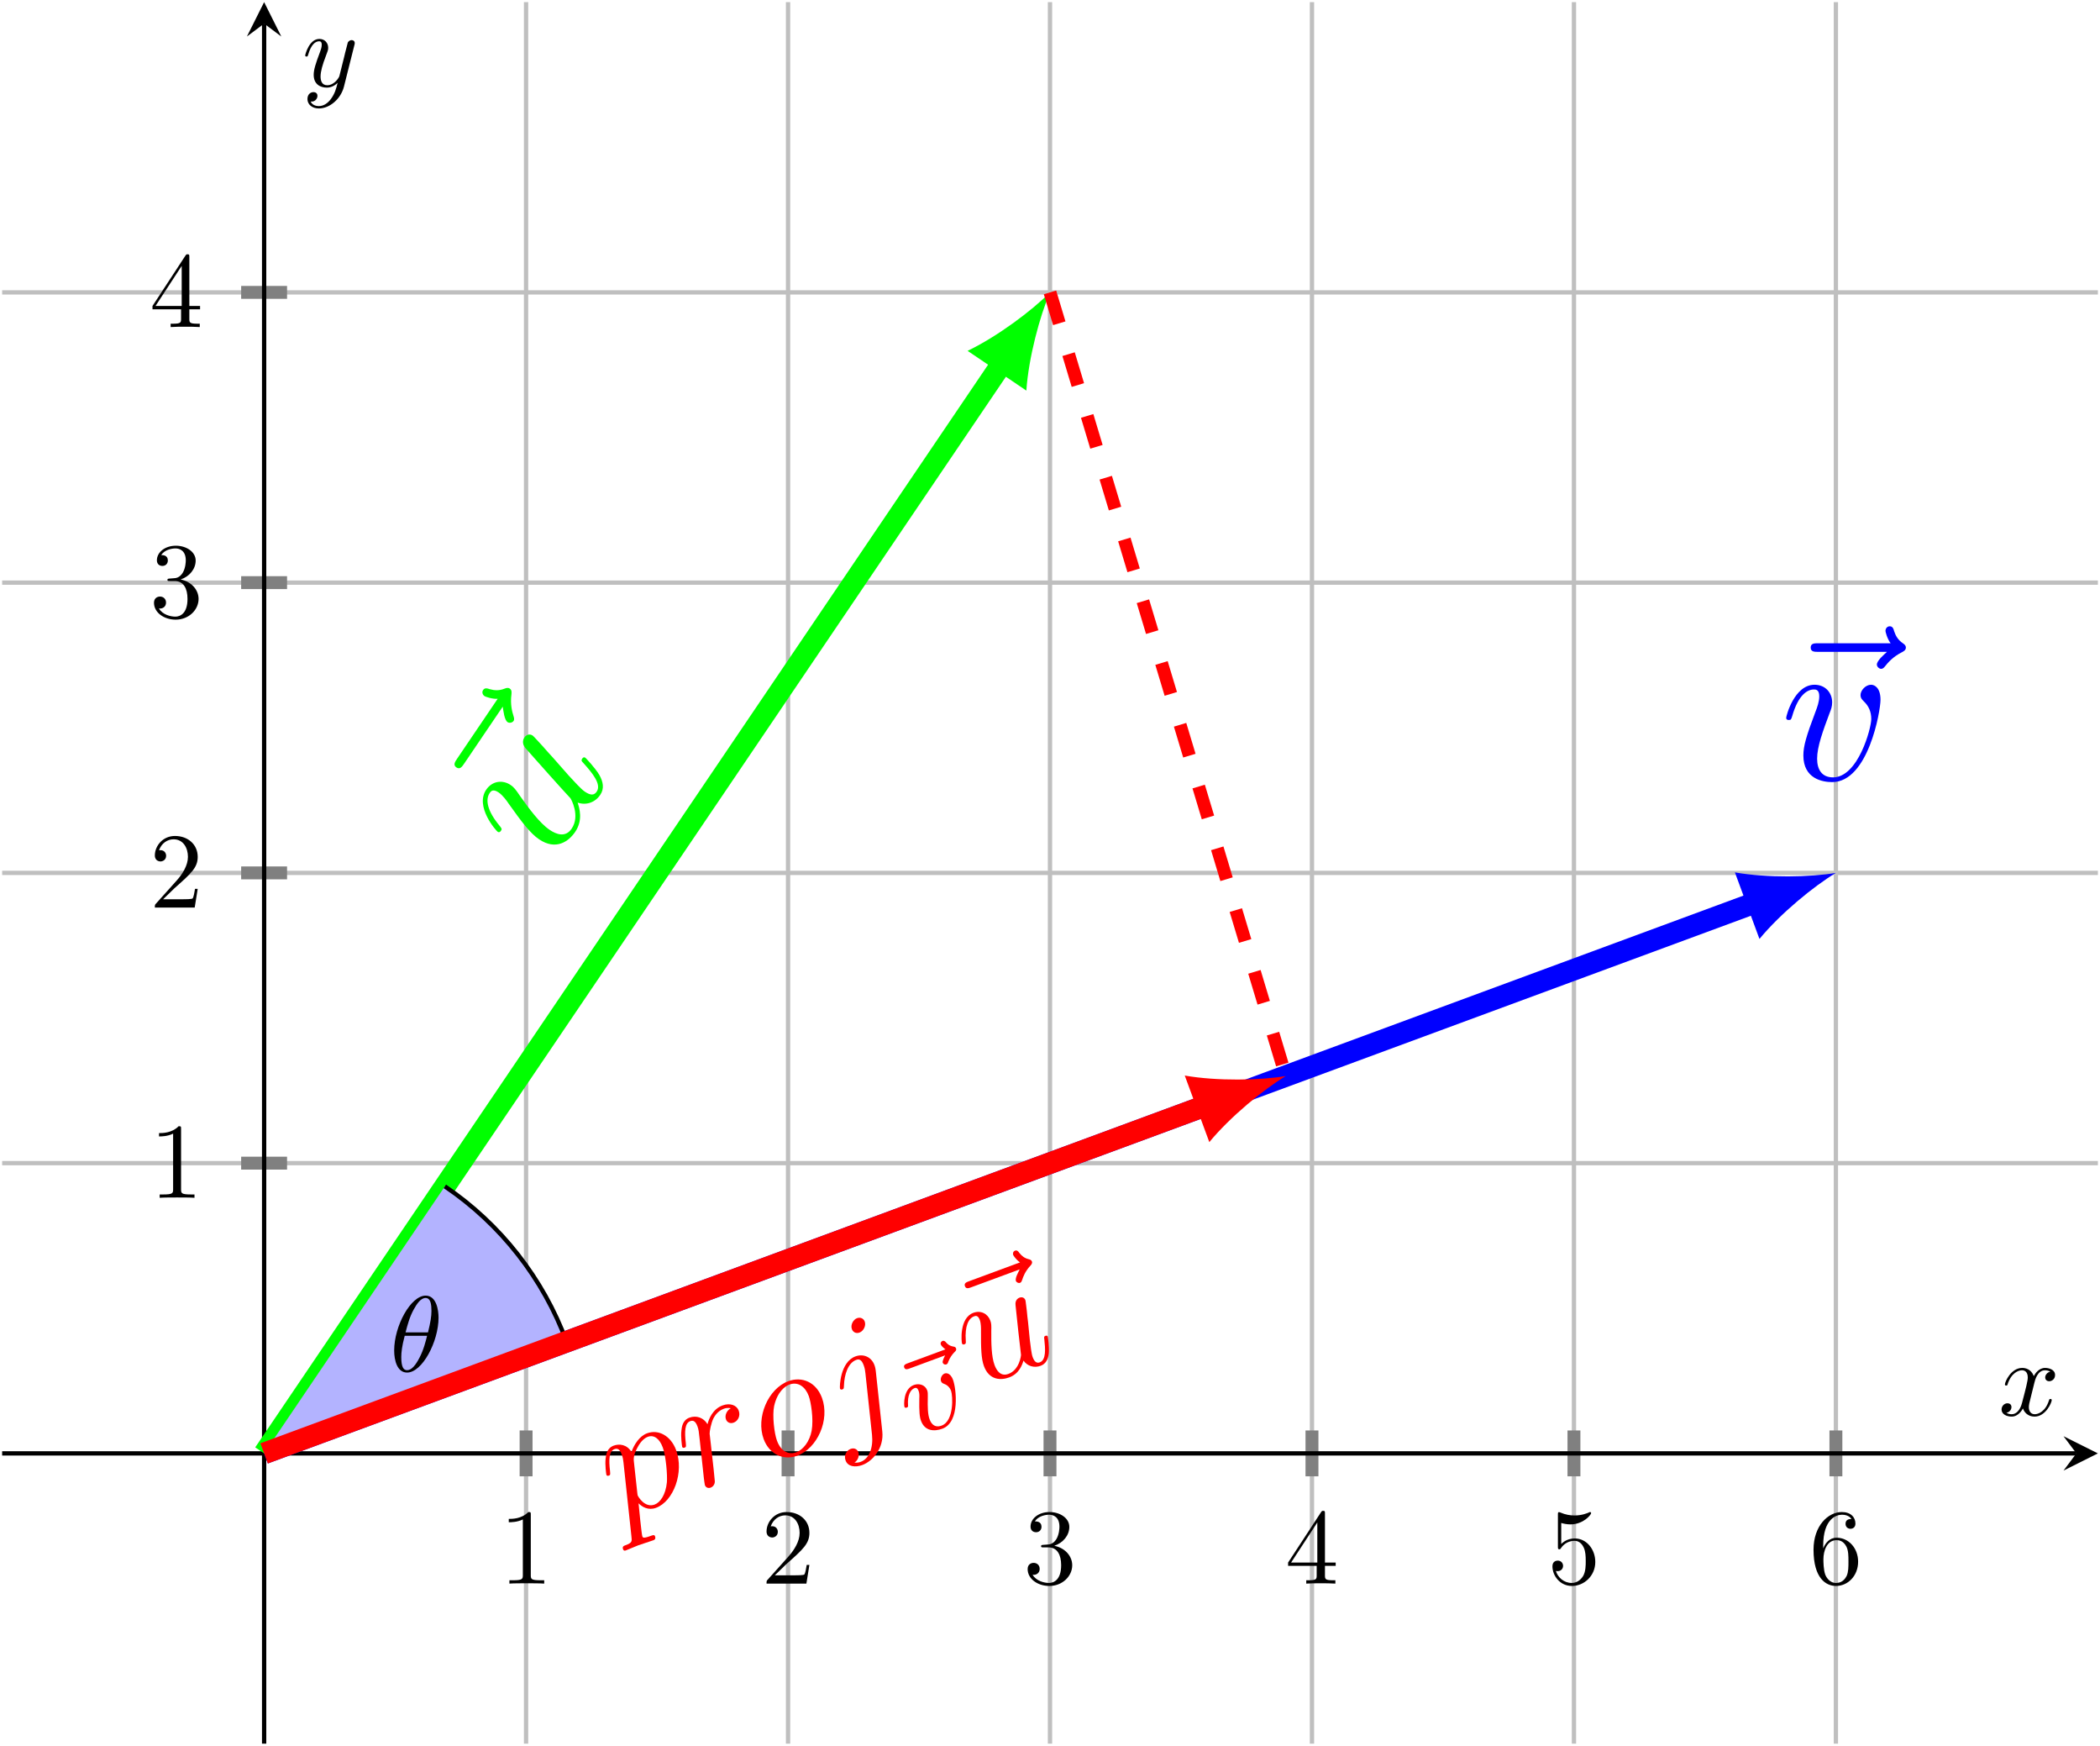 <?xml version='1.0' encoding='UTF-8'?>
<!-- This file was generated by dvisvgm 3.2.2 -->
<svg version='1.1' xmlns='http://www.w3.org/2000/svg' xmlns:xlink='http://www.w3.org/1999/xlink' width='291.998pt' height='242.68pt' viewBox='0 -161.787 194.665 161.787'>
<defs>
<clipPath id='clip1'>
<path d='M.199 .199H194.469V161.59H.199Z'/>
</clipPath>
</defs>
<g id='page1'>
<g transform='matrix(1 0 0 -1 0 0)'>
<path d='M48.766 .199V161.59M73.051 .199V161.59M97.332 .199V161.59M121.617 .199V161.59M145.902 .199V161.59M170.184 .199V161.59' stroke='#bfbfbf' fill='none' stroke-width='.399' stroke-miterlimit='10'/>
<path d='M.199 53.996H194.469M.199 80.894H194.469M.199 107.793H194.469M.199 134.691H194.469' stroke='#bfbfbf' fill='none' stroke-width='.399' stroke-miterlimit='10'/>
<path d='M48.766 24.973V29.223M73.051 24.973V29.223M97.332 24.973V29.223M121.617 24.973V29.223M145.902 24.973V29.223M170.184 24.973V29.223' stroke='#808080' fill='none' stroke-width='1.196' stroke-miterlimit='10'/>
<path d='M22.355 53.996H26.609M22.355 80.894H26.609M22.355 107.793H26.609M22.355 134.691H26.609' stroke='#808080' fill='none' stroke-width='1.196' stroke-miterlimit='10'/>
<path d='M.199 27.098H192.477' stroke='#000' fill='none' stroke-width='.399' stroke-miterlimit='10'/>
<path d='M194.469 27.098L191.282 28.691L192.477 27.098L191.282 25.504'/>
<path d='M24.484 .199V159.598' stroke='#000' fill='none' stroke-width='.399' stroke-miterlimit='10'/>
<path d='M24.484 161.59L22.887 158.403L24.484 159.598L26.078 158.403'/>
<path d='M49.203 21.404C49.203 21.643 49.203 21.663 48.974 21.663C48.356 21.026 47.48 21.026 47.161 21.026V20.717C47.361 20.717 47.948 20.717 48.466 20.976V15.818C48.466 15.459 48.436 15.34 47.54 15.34H47.221V15.031C47.57 15.061 48.436 15.061 48.834 15.061C49.233 15.061 50.099 15.061 50.447 15.031V15.34H50.129C49.233 15.34 49.203 15.449 49.203 15.818V21.404Z'/>
<path d='M71.824 15.798L72.879 16.824C74.433 18.198 75.03 18.736 75.03 19.731C75.03 20.867 74.134 21.663 72.919 21.663C71.794 21.663 71.057 20.747 71.057 19.861C71.057 19.303 71.555 19.303 71.585 19.303C71.754 19.303 72.102 19.423 72.102 19.831C72.102 20.09 71.923 20.349 71.575 20.349C71.495 20.349 71.475 20.349 71.445 20.339C71.674 20.986 72.212 21.355 72.79 21.355C73.696 21.355 74.124 20.548 74.124 19.731C74.124 18.935 73.626 18.148 73.078 17.531L71.166 15.399C71.057 15.29 71.057 15.27 71.057 15.031H74.751L75.03 16.764H74.781C74.731 16.465 74.662 16.027 74.562 15.878C74.493 15.798 73.835 15.798 73.616 15.798H71.824Z'/>
<path d='M97.73 18.536C98.547 18.805 99.124 19.502 99.124 20.289C99.124 21.106 98.248 21.663 97.292 21.663C96.286 21.663 95.529 21.066 95.529 20.309C95.529 19.98 95.748 19.791 96.037 19.791C96.346 19.791 96.545 20.01 96.545 20.299C96.545 20.797 96.077 20.797 95.928 20.797C96.236 21.285 96.894 21.414 97.252 21.414C97.66 21.414 98.208 21.195 98.208 20.299C98.208 20.179 98.188 19.602 97.929 19.164C97.63 18.686 97.292 18.656 97.043 18.646C96.963 18.636 96.724 18.616 96.655 18.616C96.575 18.606 96.505 18.596 96.505 18.497C96.505 18.387 96.575 18.387 96.744 18.387H97.182C97.999 18.387 98.367 17.71 98.367 16.734C98.367 15.379 97.68 15.091 97.242 15.091C96.814 15.091 96.067 15.26 95.718 15.848C96.067 15.798 96.376 16.017 96.376 16.395C96.376 16.754 96.107 16.953 95.818 16.953C95.579 16.953 95.26 16.814 95.26 16.375C95.26 15.469 96.186 14.812 97.272 14.812C98.487 14.812 99.393 15.718 99.393 16.734C99.393 17.55 98.766 18.327 97.73 18.536Z'/>
<path d='M122.053 16.674V15.808C122.053 15.449 122.033 15.34 121.296 15.34H121.087V15.031C121.495 15.061 122.013 15.061 122.431 15.061C122.849 15.061 123.377 15.061 123.786 15.031V15.34H123.577C122.839 15.34 122.82 15.449 122.82 15.808V16.674H123.815V16.983H122.82V21.514C122.82 21.713 122.82 21.773 122.66 21.773C122.571 21.773 122.541 21.773 122.461 21.654L119.404 16.983V16.674H122.053ZM122.112 16.983H119.683L122.112 20.697V16.983Z'/>
<path d='M147.88 17.033C147.88 18.218 147.064 19.214 145.988 19.214C145.51 19.214 145.082 19.054 144.723 18.706V20.648C144.923 20.588 145.251 20.518 145.57 20.518C146.795 20.518 147.492 21.424 147.492 21.554C147.492 21.614 147.462 21.663 147.392 21.663C147.382 21.663 147.362 21.663 147.313 21.634C147.114 21.544 146.626 21.345 145.958 21.345C145.56 21.345 145.102 21.414 144.634 21.623C144.554 21.654 144.534 21.654 144.514 21.654C144.415 21.654 144.415 21.574 144.415 21.414V18.467C144.415 18.288 144.415 18.208 144.554 18.208C144.624 18.208 144.644 18.238 144.684 18.297C144.793 18.457 145.162 18.994 145.968 18.994C146.486 18.994 146.735 18.536 146.815 18.357C146.974 17.989 146.994 17.6 146.994 17.102C146.994 16.754 146.994 16.156 146.755 15.738C146.516 15.35 146.147 15.091 145.69 15.091C144.962 15.091 144.395 15.619 144.226 16.206C144.256 16.196 144.285 16.186 144.395 16.186C144.723 16.186 144.893 16.435 144.893 16.674S144.723 17.162 144.395 17.162C144.256 17.162 143.907 17.093 143.907 16.634C143.907 15.778 144.594 14.812 145.709 14.812C146.865 14.812 147.88 15.768 147.88 17.033Z'/>
<path d='M169.006 18.297V18.536C169.006 21.056 170.241 21.414 170.749 21.414C170.988 21.414 171.406 21.355 171.626 21.016C171.476 21.016 171.078 21.016 171.078 20.568C171.078 20.259 171.317 20.11 171.536 20.11C171.695 20.11 171.994 20.199 171.994 20.588C171.994 21.185 171.556 21.663 170.729 21.663C169.454 21.663 168.11 20.379 168.11 18.178C168.11 15.519 169.265 14.812 170.192 14.812C171.297 14.812 172.243 15.748 172.243 17.063C172.243 18.327 171.357 19.283 170.251 19.283C169.574 19.283 169.206 18.775 169.006 18.297ZM170.192 15.091C169.564 15.091 169.265 15.688 169.206 15.838C169.026 16.306 169.026 17.102 169.026 17.282C169.026 18.058 169.345 19.054 170.241 19.054C170.401 19.054 170.859 19.054 171.168 18.437C171.347 18.069 171.347 17.56 171.347 17.073C171.347 16.594 171.347 16.097 171.178 15.738C170.879 15.141 170.421 15.091 170.192 15.091Z'/>
<path d='M16.784 57.158C16.784 57.398 16.784 57.417 16.555 57.417C15.937 56.78 15.061 56.78 14.742 56.78V56.471C14.942 56.471 15.529 56.471 16.047 56.73V51.572C16.047 51.213 16.017 51.094 15.121 51.094H14.802V50.785C15.151 50.815 16.017 50.815 16.415 50.815C16.814 50.815 17.68 50.815 18.028 50.785V51.094H17.71C16.814 51.094 16.784 51.203 16.784 51.572V57.158Z'/>
<path d='M15.121 78.45L16.176 79.476C17.73 80.85 18.327 81.388 18.327 82.383C18.327 83.519 17.431 84.316 16.216 84.316C15.091 84.316 14.354 83.399 14.354 82.513C14.354 81.955 14.852 81.955 14.882 81.955C15.051 81.955 15.399 82.075 15.399 82.483C15.399 82.742 15.22 83.001 14.872 83.001C14.792 83.001 14.772 83.001 14.742 82.991C14.971 83.638 15.509 84.007 16.087 84.007C16.993 84.007 17.421 83.2 17.421 82.383C17.421 81.587 16.923 80.8 16.375 80.183L14.463 78.051C14.354 77.942 14.354 77.922 14.354 77.683H18.048L18.327 79.416H18.078C18.028 79.117 17.959 78.679 17.859 78.53C17.79 78.45 17.132 78.45 16.913 78.45H15.121Z'/>
<path d='M16.744 108.086C17.561 108.355 18.138 109.052 18.138 109.839C18.138 110.656 17.262 111.214 16.306 111.214C15.3 111.214 14.543 110.616 14.543 109.859C14.543 109.53 14.762 109.341 15.051 109.341C15.36 109.341 15.559 109.56 15.559 109.849C15.559 110.347 15.091 110.347 14.942 110.347C15.25 110.835 15.908 110.964 16.266 110.964C16.674 110.964 17.222 110.745 17.222 109.849C17.222 109.729 17.202 109.152 16.943 108.714C16.644 108.236 16.306 108.206 16.057 108.196C15.977 108.186 15.738 108.166 15.668 108.166C15.589 108.156 15.519 108.146 15.519 108.047C15.519 107.937 15.589 107.937 15.758 107.937H16.196C17.013 107.937 17.381 107.26 17.381 106.284C17.381 104.929 16.694 104.641 16.256 104.641C15.828 104.641 15.081 104.81 14.732 105.398C15.081 105.348 15.39 105.567 15.39 105.945C15.39 106.304 15.121 106.503 14.832 106.503C14.593 106.503 14.274 106.364 14.274 105.925C14.274 105.019 15.2 104.362 16.286 104.362C17.501 104.362 18.407 105.268 18.407 106.284C18.407 107.1 17.78 107.877 16.744 108.086Z'/>
<path d='M16.784 133.122V132.256C16.784 131.897 16.764 131.788 16.027 131.788H15.818V131.479C16.226 131.509 16.744 131.509 17.162 131.509C17.58 131.509 18.108 131.509 18.517 131.479V131.788H18.308C17.57 131.788 17.551 131.897 17.551 132.256V133.122H18.546V133.431H17.551V137.962C17.551 138.161 17.551 138.221 17.391 138.221C17.302 138.221 17.272 138.221 17.192 138.102L14.135 133.431V133.122H16.784ZM16.843 133.431H14.414L16.843 137.145V133.431Z'/>
<path d='M24.484 27.098L162.781 78.16' stroke='#00f' fill='none' stroke-width='1.993' stroke-miterlimit='10' clip-path='url(#clip1)'/>
<path d='M170.184 80.895C167.84 80.496 163.821 80.414 160.821 80.941L163.098 74.773C165.035 77.125 168.145 79.672 170.184 80.895' fill='#00f' clip-path='url(#clip1)'/>
<path d='M174.918 101.378C174.639 101.119 173.982 100.561 173.982 100.203C173.982 100.004 174.181 99.805 174.38 99.805C174.559 99.805 174.659 99.944 174.759 100.064C174.997 100.362 175.455 100.92 176.332 101.358C176.471 101.438 176.67 101.537 176.67 101.776C176.67 101.975 176.531 102.075 176.392 102.175C175.954 102.474 175.735 102.832 175.575 103.31C175.535 103.489 175.455 103.748 175.177 103.748C174.898 103.748 174.778 103.489 174.778 103.33C174.778 103.23 174.938 102.593 175.256 102.175H168.544C168.205 102.175 167.847 102.175 167.847 101.776S168.205 101.378 168.544 101.378H174.918Z' fill='#00f' clip-path='url(#clip1)'/>
<path d='M174.319 96.936C174.319 98.012 173.801 98.33 173.442 98.33C172.945 98.33 172.466 97.813 172.466 97.374C172.466 97.116 172.566 96.996 172.785 96.777C173.203 96.379 173.462 95.861 173.462 95.144C173.462 94.307 172.247 89.746 169.917 89.746C168.901 89.746 168.443 90.443 168.443 91.479C168.443 92.594 168.981 94.048 169.598 95.701C169.738 96.04 169.837 96.319 169.837 96.697C169.837 97.594 169.2 98.33 168.204 98.33C166.332 98.33 165.575 95.443 165.575 95.263C165.575 95.064 165.774 95.064 165.814 95.064C166.013 95.064 166.033 95.104 166.133 95.423C166.71 97.434 167.567 97.892 168.144 97.892C168.304 97.892 168.642 97.892 168.642 97.255C168.642 96.757 168.443 96.219 168.304 95.861C167.427 93.55 167.168 92.634 167.168 91.778C167.168 89.627 168.921 89.308 169.837 89.308C173.184 89.308 174.319 95.901 174.319 96.936Z' fill='#00f' clip-path='url(#clip1)'/>
<path d='M24.484 27.098L92.91 128.156' stroke='#0f0' fill='none' stroke-width='1.993' stroke-miterlimit='10' clip-path='url(#clip1)'/>
<path d='M97.332 134.691C95.66 133 92.441 130.593 89.695 129.273L95.141 125.589C95.344 128.625 96.387 132.507 97.332 134.691' fill='#0f0' clip-path='url(#clip1)'/>
<path d='M46.602 96.299C46.66 95.923 46.753 95.067 47.049 94.866C47.214 94.754 47.491 94.807 47.603 94.972C47.703 95.12 47.643 95.281 47.601 95.431C47.487 95.796 47.282 96.488 47.411 97.459C47.423 97.62 47.452 97.84 47.254 97.974C47.089 98.086 46.928 98.026 46.768 97.967C46.275 97.771 45.855 97.791 45.37 97.927C45.2 97.994 44.94 98.074 44.784 97.843C44.628 97.612 44.775 97.368 44.907 97.278C44.99 97.223 45.607 96.997 46.132 97.027L42.368 91.469C42.179 91.188 41.977 90.892 42.307 90.668C42.637 90.445 42.838 90.742 43.028 91.022L46.602 96.299Z' fill='#0f0' clip-path='url(#clip1)'/>
<path d='M53.544 87.408C54.343 87.132 55.163 87.418 55.643 88.128C56.034 88.705 55.911 89.341 55.562 89.962C55.158 90.645 54.297 91.54 54.264 91.563C54.1 91.674 53.999 91.526 53.966 91.476C53.854 91.311 53.909 91.25 54.106 91.044C54.873 90.188 55.782 89.115 55.313 88.423C55.079 88.076 54.753 88.057 54.209 88.425C53.846 88.671 53.205 89.393 52.717 89.916L51.249 91.584C51.035 91.801 50.52 92.39 50.317 92.624C49.993 92.963 49.478 93.552 49.379 93.619C49.082 93.82 48.778 93.69 48.61 93.443C48.554 93.36 48.281 92.92 48.752 92.408C49.744 91.28 52.138 88.6 52.878 87.811C52.933 87.749 53.806 86.196 52.991 84.992C52.41 84.135 51.556 84.472 50.946 84.885C50.023 85.511 49.033 86.855 48.185 88.054C47.824 88.587 47.649 88.826 47.336 89.038C46.594 89.54 45.626 89.426 45.068 88.601C44.007 87.034 45.985 84.805 46.133 84.704C46.298 84.593 46.41 84.758 46.432 84.791C46.544 84.956 46.522 84.994 46.314 85.256C45.159 86.64 44.973 87.679 45.397 88.306C45.497 88.454 45.693 88.707 46.221 88.35C46.616 88.082 46.972 87.577 47.152 87.31C48.372 85.594 49.16 84.556 49.968 84.009C51.534 82.948 52.717 83.807 53.32 84.697C54.057 85.786 53.717 86.882 53.544 87.408Z' fill='#0f0' clip-path='url(#clip1)'/>
<path d='M24.484 27.098L52.52 37.449C50.355 43.309 46.41 48.344 41.238 51.844Z' fill='#b3b3ff' clip-path='url(#clip1)'/>
<path d='M52.52 37.449C50.355 43.309 46.41 48.344 41.238 51.844' stroke='#000' fill='none' stroke-width='.399' stroke-miterlimit='10' clip-path='url(#clip1)'/>
<path d='M40.652 39.677C40.652 40.335 40.473 41.719 39.457 41.719C38.073 41.719 36.539 38.911 36.539 36.63C36.539 35.694 36.828 34.588 37.734 34.588C39.139 34.588 40.652 37.446 40.652 39.677ZM37.595 38.313C37.764 38.95 37.963 39.747 38.362 40.454C38.631 40.942 38.999 41.5 39.447 41.5C39.935 41.5 39.995 40.862 39.995 40.295C39.995 39.807 39.915 39.299 39.676 38.313H37.595ZM39.587 37.994C39.477 37.536 39.268 36.69 38.889 35.973C38.541 35.296 38.163 34.808 37.734 34.808C37.406 34.808 37.197 35.096 37.197 36.022C37.197 36.441 37.256 37.018 37.515 37.994H39.587Z' clip-path='url(#clip1)'/>
<path d='M97.332 134.691L119.188 62.066' stroke='#f00' fill='none' stroke-width='1.196' stroke-miterlimit='10' stroke-dasharray='2.989 2.989' clip-path='url(#clip1)'/>
<path d='M24.484 27.098L111.785 59.332' stroke='#f00' fill='none' stroke-width='1.993' stroke-miterlimit='10' clip-path='url(#clip1)'/>
<path d='M119.187 62.066C116.844 61.668 112.824 61.586 109.824 62.113L112.101 55.945C114.039 58.293 117.148 60.844 119.187 62.066' fill='#f00' clip-path='url(#clip1)'/>
<path d='M58.528 19.442C58.592 18.925 58.6 18.816 57.983 18.588C57.815 18.526 57.661 18.469 57.759 18.203C57.801 18.091 57.891 18.061 58.003 18.102C58.382 18.242 58.773 18.434 59.165 18.579C59.627 18.75 60.119 18.883 60.568 19.049C60.638 19.075 60.82 19.142 60.717 19.422C60.66 19.576 60.52 19.525 60.323 19.452C59.623 19.194 59.587 19.292 59.54 19.418C59.478 19.586 59.223 22.087 59.192 22.474C59.524 22.135 60.097 21.789 60.812 22.053C62.438 22.653 63.434 25.346 62.673 27.406C62.187 28.723 61.047 29.353 59.982 28.96C59.281 28.701 58.795 27.948 58.534 27.231C58.114 27.936 57.403 28.007 56.885 27.816C56.24 27.578 56.176 26.934 56.143 26.635C56.067 26.065 56.195 25.157 56.21 25.115C56.262 24.975 56.402 25.027 56.43 25.037C56.571 25.089 56.579 25.108 56.549 25.447C56.42 26.53 56.453 27.306 56.957 27.492C57.195 27.58 57.433 27.541 57.629 27.008C57.748 26.686 57.763 26.516 57.795 26.257L58.528 19.442ZM58.749 26.434C58.707 26.849 58.94 27.381 59.115 27.684C59.445 28.3 59.815 28.548 60.053 28.636C60.614 28.843 61.131 28.476 61.437 27.65C61.742 26.823 61.874 25.041 61.819 24.415C61.705 23.258 61.203 22.548 60.684 22.356C59.759 22.015 59.148 23.111 59.117 23.195C59.106 23.223 59.096 23.251 59.076 23.434L58.749 26.434ZM65.246 24.805C65.282 24.579 65.317 24.226 65.342 24.156C65.436 23.904 65.678 23.85 65.889 23.928C66.057 23.99 66.268 24.195 66.262 24.511C66.27 24.578 66.042 26.659 66.005 26.932C65.947 27.436 65.837 28.51 65.781 28.919C65.77 29.122 65.919 29.926 66.142 30.358C66.217 30.498 66.489 31.012 67.092 31.234C67.456 31.369 67.728 31.279 67.742 31.284C67.348 31.059 67.164 30.608 67.298 30.244C67.381 30.02 67.633 29.81 68.012 29.95C68.39 30.09 68.664 30.557 68.477 31.062C68.296 31.552 67.692 31.807 66.978 31.543C66.067 31.206 65.704 30.292 65.583 29.802C65.238 30.391 64.568 30.653 63.909 30.41C63.265 30.172 63.2 29.527 63.167 29.228C63.091 28.659 63.219 27.751 63.235 27.709C63.287 27.569 63.427 27.62 63.455 27.631C63.595 27.682 63.604 27.701 63.574 28.041C63.445 29.124 63.477 29.9 63.981 30.086C64.219 30.174 64.457 30.134 64.653 29.602C64.762 29.308 64.777 29.138 64.864 28.342L65.246 24.805Z' fill='#f00' clip-path='url(#clip1)'/>
<path d='M76.193 32.249C75.655 33.707 74.338 34.255 73.077 33.79C71.199 33.096 70.056 30.413 70.79 28.424C71.303 27.037 72.604 26.402 73.907 26.883C75.771 27.572 76.948 30.204 76.193 32.249ZM73.807 27.197C73.205 26.974 72.428 27.181 72.024 28.274C71.771 28.961 71.576 30.608 71.761 31.489C72.063 32.826 72.784 33.332 73.177 33.476C73.989 33.777 74.658 33.259 74.969 32.418C75.17 31.872 75.433 30.297 75.237 29.19C75.047 28.196 74.452 27.435 73.807 27.197ZM80.158 39.318C80.059 39.584 79.775 39.75 79.439 39.626C79.116 39.507 78.815 39.029 78.97 38.609C79.074 38.329 79.353 38.177 79.675 38.296C80.053 38.436 80.297 38.94 80.158 39.318ZM80.833 28.82C80.96 27.656 80.582 26.609 79.798 26.32C79.714 26.288 79.504 26.211 79.205 26.244C79.589 26.497 79.664 26.939 79.561 27.219C79.478 27.444 79.226 27.653 78.847 27.513C78.497 27.384 78.199 26.94 78.386 26.435C78.593 25.875 79.267 25.773 79.94 26.022C80.921 26.384 81.949 27.607 81.787 29.124L81.183 34.729C81.15 35.035 81.077 35.231 81.062 35.273C80.767 36.072 79.997 36.345 79.296 36.086C77.867 35.558 77.819 33.232 77.866 33.106C77.917 32.966 78.057 33.017 78.085 33.028C78.212 33.074 78.22 33.093 78.234 33.401C78.269 34.385 78.598 35.478 79.369 35.762C79.565 35.835 79.838 35.872 80.055 35.283C80.174 34.961 80.189 34.792 80.221 34.532L80.833 28.82Z' fill='#f00' clip-path='url(#clip1)'/>
<path d='M87.615 36.184C87.562 36.087 87.331 35.656 87.389 35.498C87.439 35.361 87.597 35.297 87.725 35.344C87.833 35.384 87.866 35.474 87.896 35.574C88.036 35.949 88.264 36.267 88.476 36.48C88.591 36.589 88.681 36.678 88.623 36.835C88.576 36.962 88.456 36.985 88.35 37.001C87.954 37.078 87.775 37.291 87.679 37.4C87.638 37.452 87.524 37.577 87.358 37.516C87.289 37.49 87.144 37.37 87.213 37.183C87.263 37.046 87.512 36.826 87.643 36.741L84.122 35.44C83.965 35.382 83.73 35.295 83.817 35.06C83.907 34.815 84.133 34.898 84.3 34.96L87.615 36.184Z' fill='#f00' clip-path='url(#clip1)'/>
<path d='M88.344 33.909C88.062 34.674 87.597 34.514 87.568 34.503C87.313 34.409 87.136 34.042 87.23 33.787C87.292 33.62 87.419 33.578 87.509 33.545C87.727 33.469 88.017 33.286 88.162 32.894C88.325 32.453 88.456 30.105 87.289 29.674C86.494 29.38 86.234 30.087 86.172 30.254C86.006 30.705 85.979 31.319 86.005 32.365C86.008 32.6 86.012 32.769 85.951 32.936C85.762 33.446 85.207 33.62 84.707 33.435C83.727 33.073 83.781 31.567 83.839 31.41C83.886 31.282 84.024 31.333 84.053 31.344C84.19 31.395 84.182 31.447 84.172 31.566C84.11 32.457 84.387 33.005 84.779 33.15C84.946 33.211 85.064 33.133 85.152 32.897C85.235 32.672 85.232 32.437 85.217 32.175C85.197 30.93 85.246 30.469 85.376 30.116C85.734 29.145 86.615 29.113 87.361 29.388C89.009 29.997 88.642 33.105 88.344 33.909Z' fill='#f00' clip-path='url(#clip1)'/>
<path d='M94.525 44.15C94.396 43.895 94.079 43.332 94.172 43.08C94.224 42.94 94.415 42.852 94.556 42.904C94.682 42.95 94.715 43.074 94.755 43.184C94.845 43.456 95.023 43.968 95.525 44.503C95.603 44.595 95.717 44.718 95.655 44.886C95.603 45.026 95.479 45.06 95.355 45.094C94.97 45.19 94.722 45.385 94.486 45.68C94.411 45.796 94.288 45.957 94.092 45.885C93.895 45.812 93.879 45.599 93.92 45.487C93.946 45.417 94.224 45.01 94.556 44.799L89.834 43.055C89.596 42.967 89.344 42.874 89.447 42.594C89.551 42.313 89.803 42.406 90.041 42.495L94.525 44.15Z' fill='#f00' clip-path='url(#clip1)'/>
<path d='M94.875 35.695C95.241 35.178 95.866 34.994 96.468 35.217C96.959 35.398 97.162 35.839 97.221 36.37C97.273 36.963 97.139 37.885 97.129 37.913C97.077 38.053 96.951 38.006 96.909 37.991C96.769 37.939 96.776 37.878 96.806 37.666C96.9 36.809 96.985 35.758 96.396 35.54C96.102 35.432 95.895 35.562 95.724 36.025C95.61 36.333 95.535 37.054 95.466 37.585L95.3 39.244C95.264 39.47 95.208 40.054 95.186 40.285C95.137 40.633 95.081 41.217 95.05 41.301C94.957 41.553 94.714 41.607 94.504 41.529C94.434 41.503 94.075 41.355 94.138 40.837C94.25 39.716 94.539 37.036 94.645 36.231C94.651 36.17 94.505 34.842 93.482 34.464C92.753 34.195 92.381 34.774 92.189 35.293C91.899 36.077 91.883 37.329 91.89 38.431C91.903 38.913 91.901 39.135 91.802 39.401C91.57 40.032 90.93 40.385 90.229 40.126C88.898 39.635 89.13 37.411 89.176 37.285C89.228 37.145 89.368 37.197 89.396 37.207C89.536 37.259 89.54 37.292 89.527 37.542C89.427 38.891 89.769 39.606 90.301 39.802C90.427 39.849 90.656 39.918 90.822 39.469C90.946 39.133 90.942 38.67 90.936 38.428C90.929 36.85 90.956 35.872 91.209 35.186C91.701 33.855 92.797 33.861 93.554 34.141C94.479 34.482 94.75 35.299 94.875 35.695Z' fill='#f00' clip-path='url(#clip1)'/>
<path d='M188.578 33.624C188.638 33.883 188.867 34.8 189.564 34.8C189.614 34.8 189.853 34.8 190.062 34.67C189.783 34.62 189.584 34.371 189.584 34.132C189.584 33.973 189.694 33.784 189.962 33.784C190.181 33.784 190.5 33.963 190.5 34.361C190.5 34.879 189.913 35.019 189.574 35.019C188.996 35.019 188.648 34.491 188.528 34.262C188.28 34.919 187.742 35.019 187.453 35.019C186.417 35.019 185.85 33.734 185.85 33.485C185.85 33.385 185.949 33.385 185.969 33.385C186.049 33.385 186.079 33.405 186.099 33.495C186.437 34.551 187.094 34.8 187.433 34.8C187.622 34.8 187.971 34.71 187.971 34.132C187.971 33.824 187.801 33.156 187.433 31.762C187.274 31.145 186.925 30.727 186.487 30.727C186.427 30.727 186.198 30.727 185.989 30.856C186.238 30.906 186.457 31.115 186.457 31.394C186.457 31.663 186.238 31.742 186.089 31.742C185.79 31.742 185.541 31.483 185.541 31.165C185.541 30.707 186.039 30.507 186.477 30.507C187.134 30.507 187.493 31.205 187.523 31.264C187.642 30.896 188 30.507 188.598 30.507C189.624 30.507 190.191 31.792 190.191 32.041C190.191 32.141 190.102 32.141 190.072 32.141C189.982 32.141 189.962 32.101 189.942 32.031C189.614 30.965 188.937 30.727 188.618 30.727C188.23 30.727 188.07 31.045 188.07 31.384C188.07 31.603 188.13 31.822 188.24 32.26L188.578 33.624Z'/>
<path d='M32.842 157.572C32.882 157.712 32.882 157.731 32.882 157.801C32.882 157.98 32.742 158.07 32.593 158.07C32.493 158.07 32.334 158.01 32.244 157.861C32.225 157.811 32.145 157.502 32.105 157.323C32.035 157.064 31.965 156.795 31.906 156.526L31.458 154.734C31.418 154.585 30.99 153.888 30.332 153.888C29.825 153.888 29.715 154.326 29.715 154.694C29.715 155.152 29.884 155.77 30.223 156.646C30.382 157.054 30.422 157.164 30.422 157.363C30.422 157.811 30.103 158.18 29.605 158.18C28.659 158.18 28.291 156.736 28.291 156.646C28.291 156.546 28.39 156.546 28.41 156.546C28.51 156.546 28.52 156.566 28.57 156.726C28.839 157.662 29.237 157.96 29.575 157.96C29.655 157.96 29.825 157.96 29.825 157.642C29.825 157.393 29.725 157.134 29.655 156.945C29.257 155.889 29.078 155.321 29.078 154.854C29.078 153.967 29.705 153.668 30.292 153.668C30.681 153.668 31.02 153.838 31.298 154.116C31.169 153.599 31.049 153.111 30.651 152.583C30.392 152.244 30.014 151.955 29.555 151.955C29.416 151.955 28.968 151.985 28.799 152.374C28.958 152.374 29.088 152.374 29.227 152.493C29.326 152.583 29.426 152.712 29.426 152.902C29.426 153.21 29.157 153.25 29.058 153.25C28.829 153.25 28.5 153.091 28.5 152.603C28.5 152.105 28.938 151.736 29.555 151.736C30.581 151.736 31.607 152.643 31.886 153.768L32.842 157.572Z'/>
</g>
</g>
</svg>